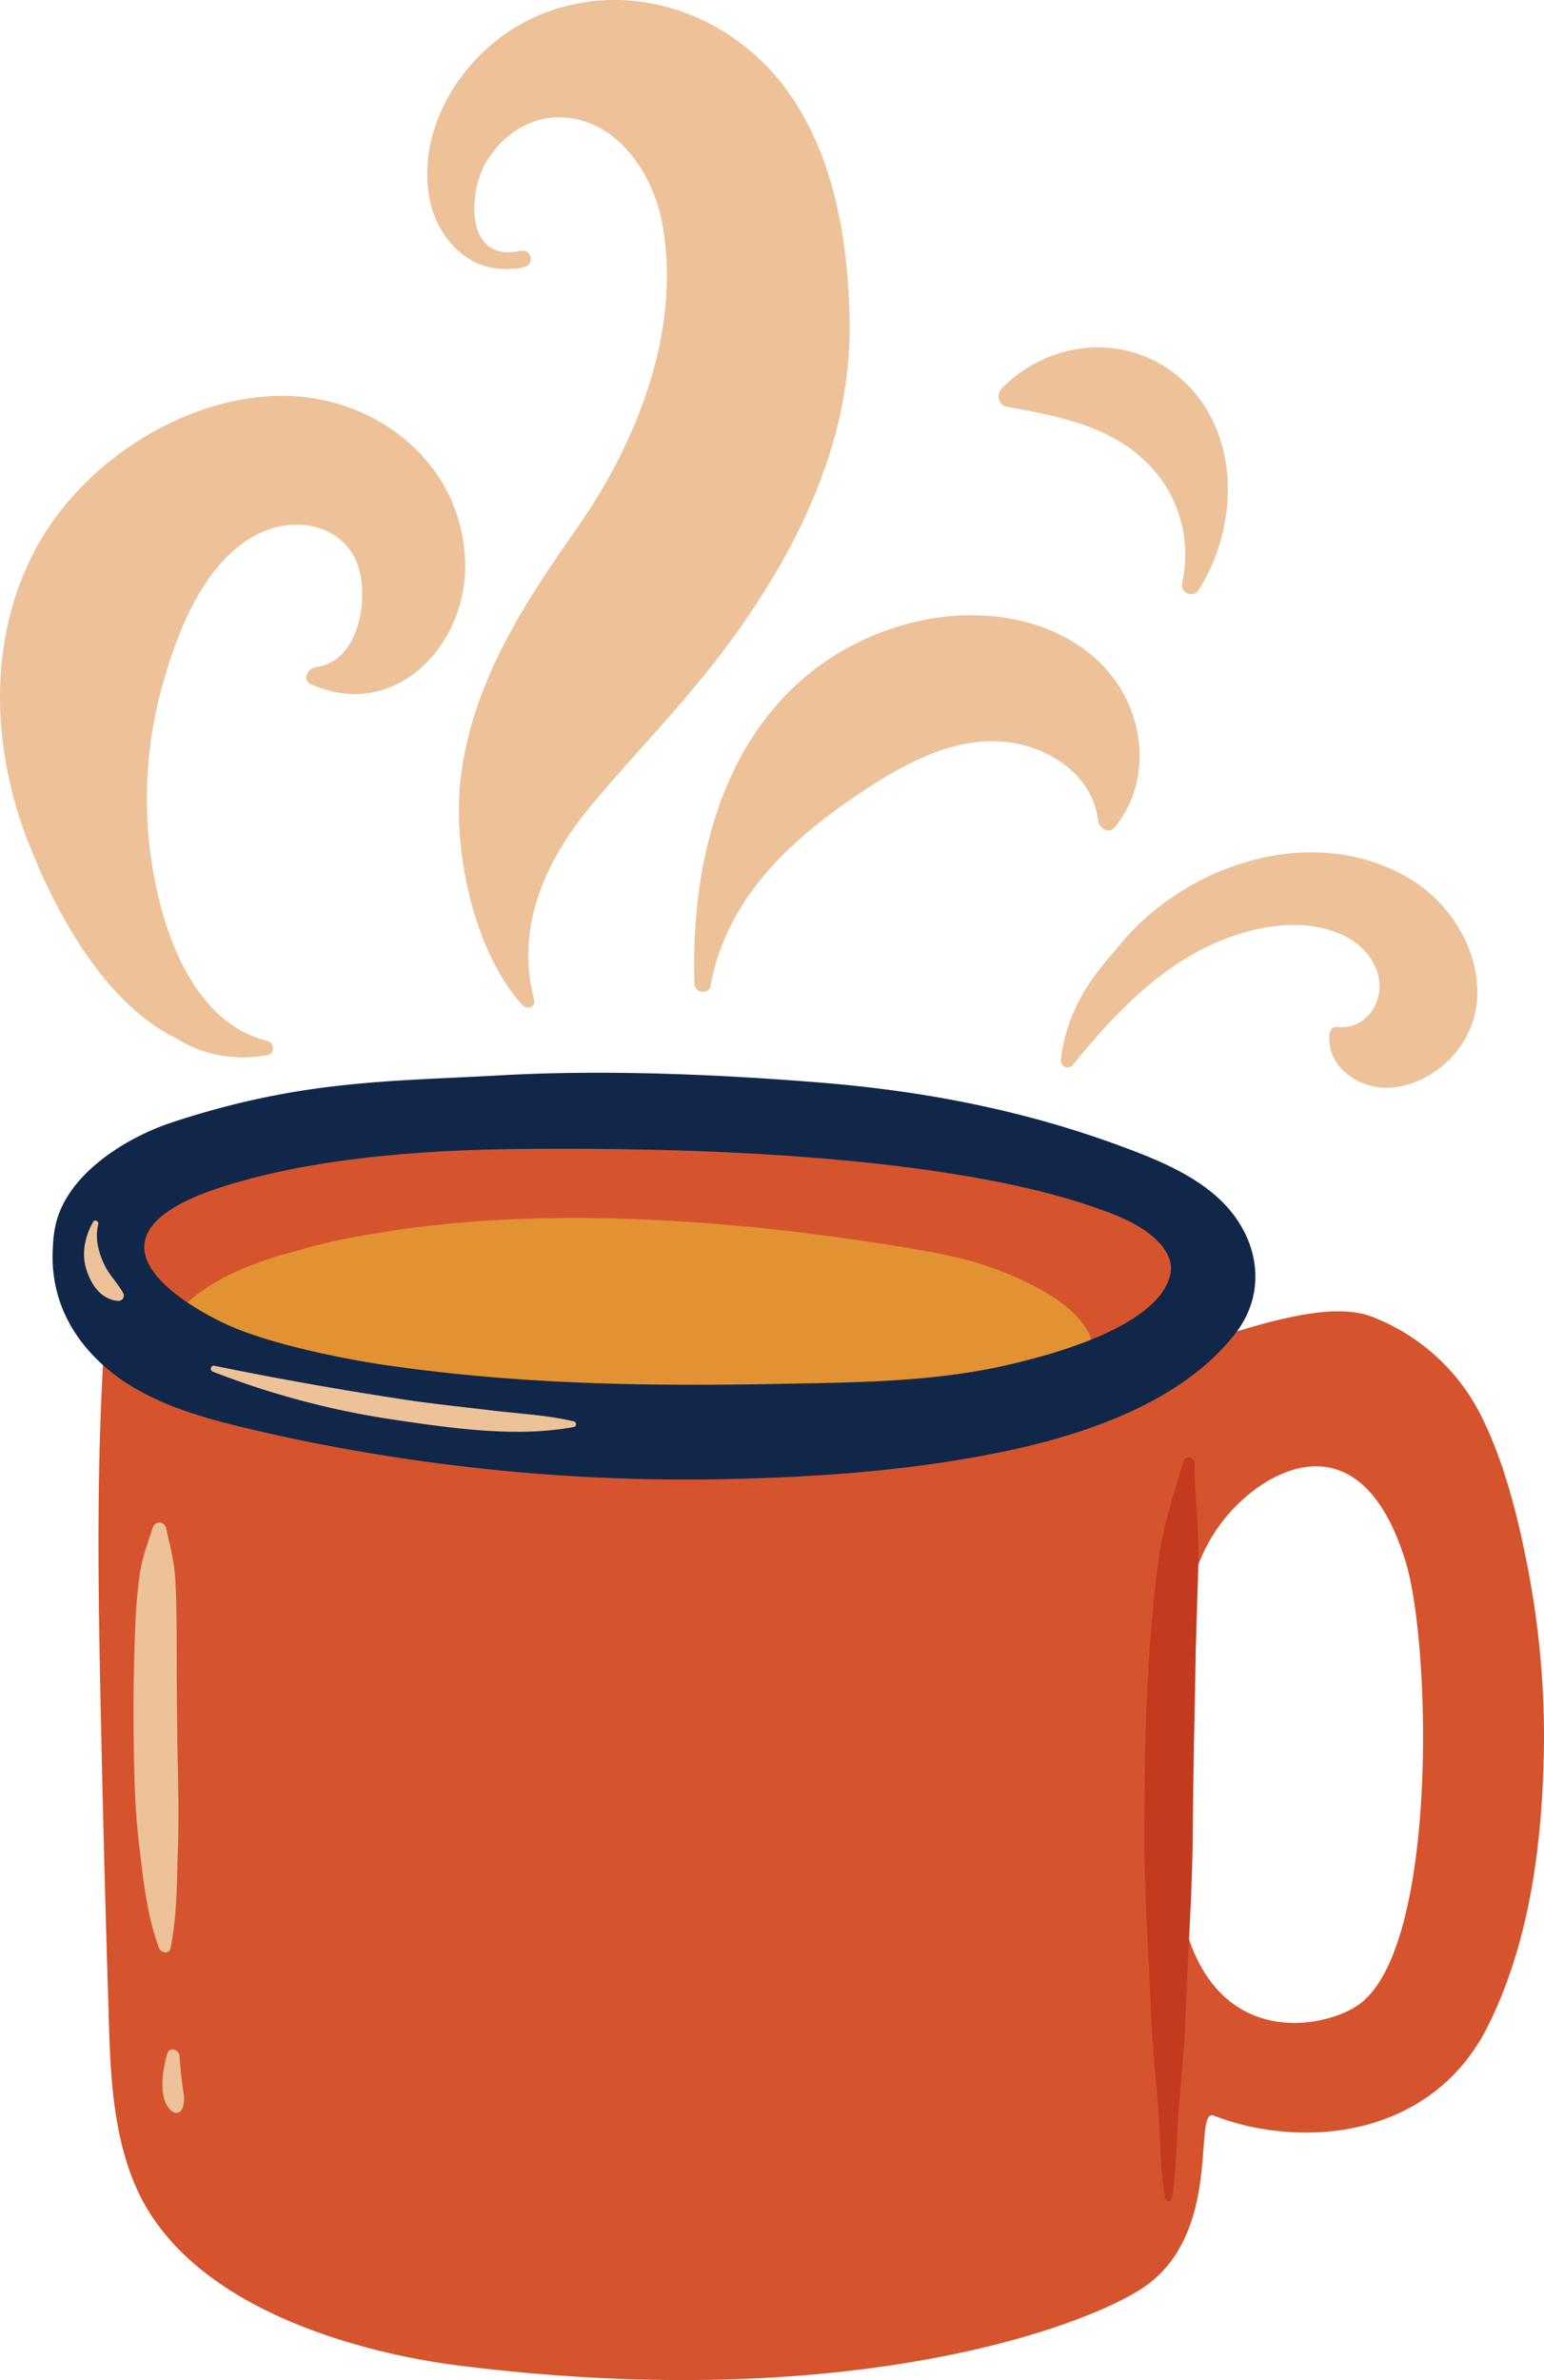 <svg xmlns="http://www.w3.org/2000/svg" width="701.1" height="1080" viewBox="0.001 -0.017 701.105 1080" style=""><g><g data-name="Слой 2"><g data-name="482893952"><path d="M693.6 710.7c-4.5-23-10.5-47.1-20.9-68a92.5 92.5 0 0 0-50.2-45.4c-18.2-6.7-48.1 2.4-82.4 13.7-28.8 9.5-322.7 51.8-487-18.7 0-2.4-2.9-2.4-4-.9s-2.4 2.4-.7 3.6c-5.5 69-3.6 138.2-2.1 207.3q1.2 52.1 2.8 104.1c.9 28.7.9 59 12.6 85.9 26.2 60.1 115 77.1 145.8 81 179.7 22.7 287-18.3 312.1-35.6 36.2-24.8 21.7-81.6 31.6-77.7a112.3 112.3 0 0 0 19.6 5.6c42.3 7.8 84.6-6.1 104.6-45.8s25.2-86.5 25.7-129.2a405 405 0 0 0-7.5-79.9zm-75.9 198.4c-17.3 13.2-82.8 25.2-84-71.3-.2-15.1 1.1-30.3 1.9-45.4s1.8-30.3 2.8-45.4c.3-4.9.6-9.7 1-14.6a75.8 75.8 0 0 1 31.8-57.5c20.4-14.3 50.8-19.1 67.1 33.8 11.5 37.9 14.7 173.5-20.6 200.4z" fill="#d5542d"></path><path d="M500 547.6c-37.2-14.8-78.6-18.6-118-23-41.2-4.6-82.6-7.5-124-7.6-45.1-.2-92 1.3-136.1 11.4-27.3 6.2-80.8 25.2-73.8 60.7a31.1 31.1 0 0 0 10.4 21.5c12.1 11 29.3 13.4 44.7 16.2 20.3 3.7 40.7 6.7 61.2 9.2 41.4 5.1 83.1 7.9 124.9 9.8s82.2 3.1 123.3-.4a461.2 461.2 0 0 0 58.4-8.3c16.7-3.5 34.7-7.3 48.6-17.8 12.3-9.3 20.5-25.7 16.5-41.2s-21.3-24.6-36.1-30.5z" fill="#d5542d"></path><path d="M461.8 579.8c-14.6-6.7-30.2-10.3-45.9-12.9-38.2-6.5-143.1-22.8-236.8-8.6-13.5 2.1-28.7 4.5-43.2 9l-6.9 1.8c-15 4.4-31.5 10.8-43.3 21.5-9.7 8.7-12.7 24.3 1 30.7 7.6 3.6 17 4.6 25.2 6.4s18.9 4.3 28.3 6.2q28.2 6 56.5 11c37.3 6.4 74.9 11.3 112.8 13.1a579.7 579.7 0 0 0 114-5.9c20.4-3.1 81.7-9.9 72.4-43.1-4-14.2-21.8-23.6-34.1-29.2z" fill="#e29233"></path><path d="M506.3 519.1c-43.5-15.8-88.2-24.2-134.1-27.9s-96.9-5.9-144.3-3.3c-52.3 2.9-91.2 2.2-149.2 21.2-21.6 7-48.8 23.9-53.6 47.4a55.7 55.7 0 0 0-1.1 10 61.9 61.9 0 0 0 .6 13.5c2.8 18.5 13.6 33.5 28.4 44.5 16.3 12 36.4 18.1 55.9 22.8 22.8 5.6 46 10.1 69.2 13.7a863.9 863.9 0 0 0 142.8 10.3c45-.6 91-3.5 135.2-12.7 36.9-7.7 81-22.6 105-53.7 12.8-16.6 11.4-37.6-1.2-54s-34.6-24.9-53.6-31.8zm-49.4 100.4c-34.5 7.9-71 7.8-106.3 8.5-37.6.7-75.2.5-112.7-2-20.8-1.4-41.6-3.5-62.3-6.5s-50.4-9.3-68.7-16.8c-15.1-6.1-81.1-39.7-6.5-64 43.4-14 96-16.8 132.1-17.3 189-2.2 253.6 22.5 270 28.4 20.3 7.4 27 16.1 28.8 22.4s.9 30.1-74.4 47.3z" fill="#102749"></path><path d="M47.4 573.9c-2.8-5.9-4.3-12.1-2.8-18.4.4-1.3-1.6-2.4-2.3-1.1-3.7 6.6-5.4 14.3-3.1 21.6s6.9 13.8 14.7 14.3a2.4 2.4 0 0 0 2.1-3.4c-2.5-4.7-6.4-8.3-8.6-13z" fill="#edc298"></path><path d="M260.7 645c-12.1-2.9-25.1-3.5-37.4-5-14.1-1.7-28.1-3.1-42.1-5.3-28-4.3-56.2-9.3-84-15a1.4 1.4 0 0 0-.8 2.6 377.9 377.9 0 0 0 81.1 21.7c26.6 3.9 56.4 8.5 83.1 3.5a1.3 1.3 0 0 0 .1-2.5z" fill="#edc298"></path><path d="M80.5 789.1c-.2-16.4-.3-32.8-.3-49.1-.1-8.2-.1-16.4-.7-24.6s-2.5-14.6-4.1-22.1a3.1 3.1 0 0 0-6-.2c-2.4 7.3-4.9 13.9-6 21.7a222.7 222.7 0 0 0-2 24.5c-.7 16.3-.9 32.7-.7 49.1s.5 32 2.4 48 3.5 32.5 9.1 47.5c.8 2.2 4.6 3.1 5.2.2 3.1-15 2.9-30.7 3.4-46s0-32.6-.3-49z" fill="#edc298"></path><path d="M81.5 932.9c-.2-3-4.7-4.3-5.6-.9-2 7.1-4.6 21.3 2.6 26.3a2.9 2.9 0 0 0 3.9-.8c1.9-3.4 1-7.1.5-10.7s-1.1-9.3-1.4-13.9z" fill="#edc298"></path><path d="M543 748c.3-13.4.9-26.8 1.2-40.3s-1.8-29.1-1.8-43.7c0-2.9-4.3-3.9-5.1-.9-3.5 13-8 25.3-10.3 38.8s-3.5 27.8-4.6 41.8c-2.3 28.6-2.6 57.2-2.8 85.9s2.1 56.2 3.1 84.4c.5 14.2 2.1 28.3 3.2 42.5s.8 27.6 3.2 41c.2 1.5 2.7 1.7 3 .2 2.2-12.8 2-26.2 3-39.1s2.7-28.1 3.2-42.2c.9-28.2 3.1-56.1 3.3-84.3s.9-56.1 1.4-84.1z" fill="#c43a1e"></path><path d="M385.8 145.5C385 96.8 373.5 42.8 329.7 15 292.5-8.7 243.9-4.6 214.1 29.1c-14 15.8-22.5 37.2-19.5 58.5 2.7 19.4 17.7 36.1 37.4 34.3h2.3a20.1 20.1 0 0 0 4.1-.9c4.6-1.3 2.7-8.2-2-7.2-24.9 5.6-24-25.3-16.1-39.5 6.4-11.3 17.9-20.2 31.2-21 27.1-1.5 44.8 24.3 49.2 48 8.9 48.1-11.2 98.9-38.2 137.6-24 34.3-46.8 68.6-52.9 111-5.1 34.9 6 82.7 27.6 106.1 2.3 2.4 6.1.8 5.3-2.3v-.3a1.4 1.4 0 0 0-.2-.6c-8.4-33.9 6.4-64.2 28.1-89.7 18.3-21.6 38-41.8 55.3-64.2 34-44.2 61.2-96.4 60.1-153.4z" fill="#edc298"></path><path d="M499.9 301.1c-23-22.7-59.2-26.2-89.1-17.7-66.4 19-97.9 82.5-95.5 163a3.9 3.9 0 0 0 6.2 2.9l.4-.3a2.6 2.6 0 0 0 .7-1.6c7.6-41.3 38.3-68.3 72.1-90.3 18.1-11.7 39.3-22.7 61.5-20.5 19.6 1.9 40 14.8 42.4 35.7.4 3.3 4.8 6.4 7.6 3.1 17.9-22.1 13.5-54.6-6.3-74.3z" fill="#edc298"></path><path d="M536 171.6c-24.2-20.9-59.3-17.6-81.2 4.7-2.4 2.5-1.6 7.5 2.2 8.2 19.8 3.7 40.6 7.3 57.2 19.7a70.4 70.4 0 0 1 10.1 9.5 58.7 58.7 0 0 1 12.5 50.8v.2a4.1 4.1 0 0 0 7.4 3.1c18.5-28.9 19.5-72.1-8.2-96.2z" fill="#edc298"></path><path d="M642.2 400c-44-28.2-105.3-8.5-136.1 31.7-12.7 13.8-22.3 29.7-24.4 49.5-.3 2.6 3.6 4.3 5.3 2.2 18.8-23.1 40.2-46 68.6-57.1 13.8-5.4 30.1-8.6 44.7-5.2 10.2 2.3 19.7 7.7 24.2 17.5 5.9 12.8-2.4 29.1-17.7 27.4-1.7-.2-2.9 1.6-3.1 3.1-1.2 12.8 9.2 22.1 21.3 24.1s25.4-4.3 33.8-13.1c23.7-24.9 9.4-63.4-16.6-80.1z" fill="#edc298"></path><path d="M211.2 254.5c-1.6-44.2-39.9-74.6-82.4-74.9-44.2-.2-89.9 29.2-111.3 67.1-23.3 41.2-21.7 91.9-4.8 135.1 12.2 31.4 34.6 73.6 67.5 89.4 11.9 7.6 26.5 10.3 41.4 7.5 3.2-.6 3-5.6 0-6.3-29.8-7.3-43.8-39.9-50.1-67.2a192.2 192.2 0 0 1 1.8-92.6c7-26 20.6-62 48.3-72.2 16.5-6.1 36.5-.3 41.5 18 4.1 15.3-.6 41.9-19.7 44.3-3.6.5-6.4 5.9-2.1 7.8 38.4 17.1 71.3-18.3 69.9-56z" fill="#edc298"></path></g></g></g></svg>